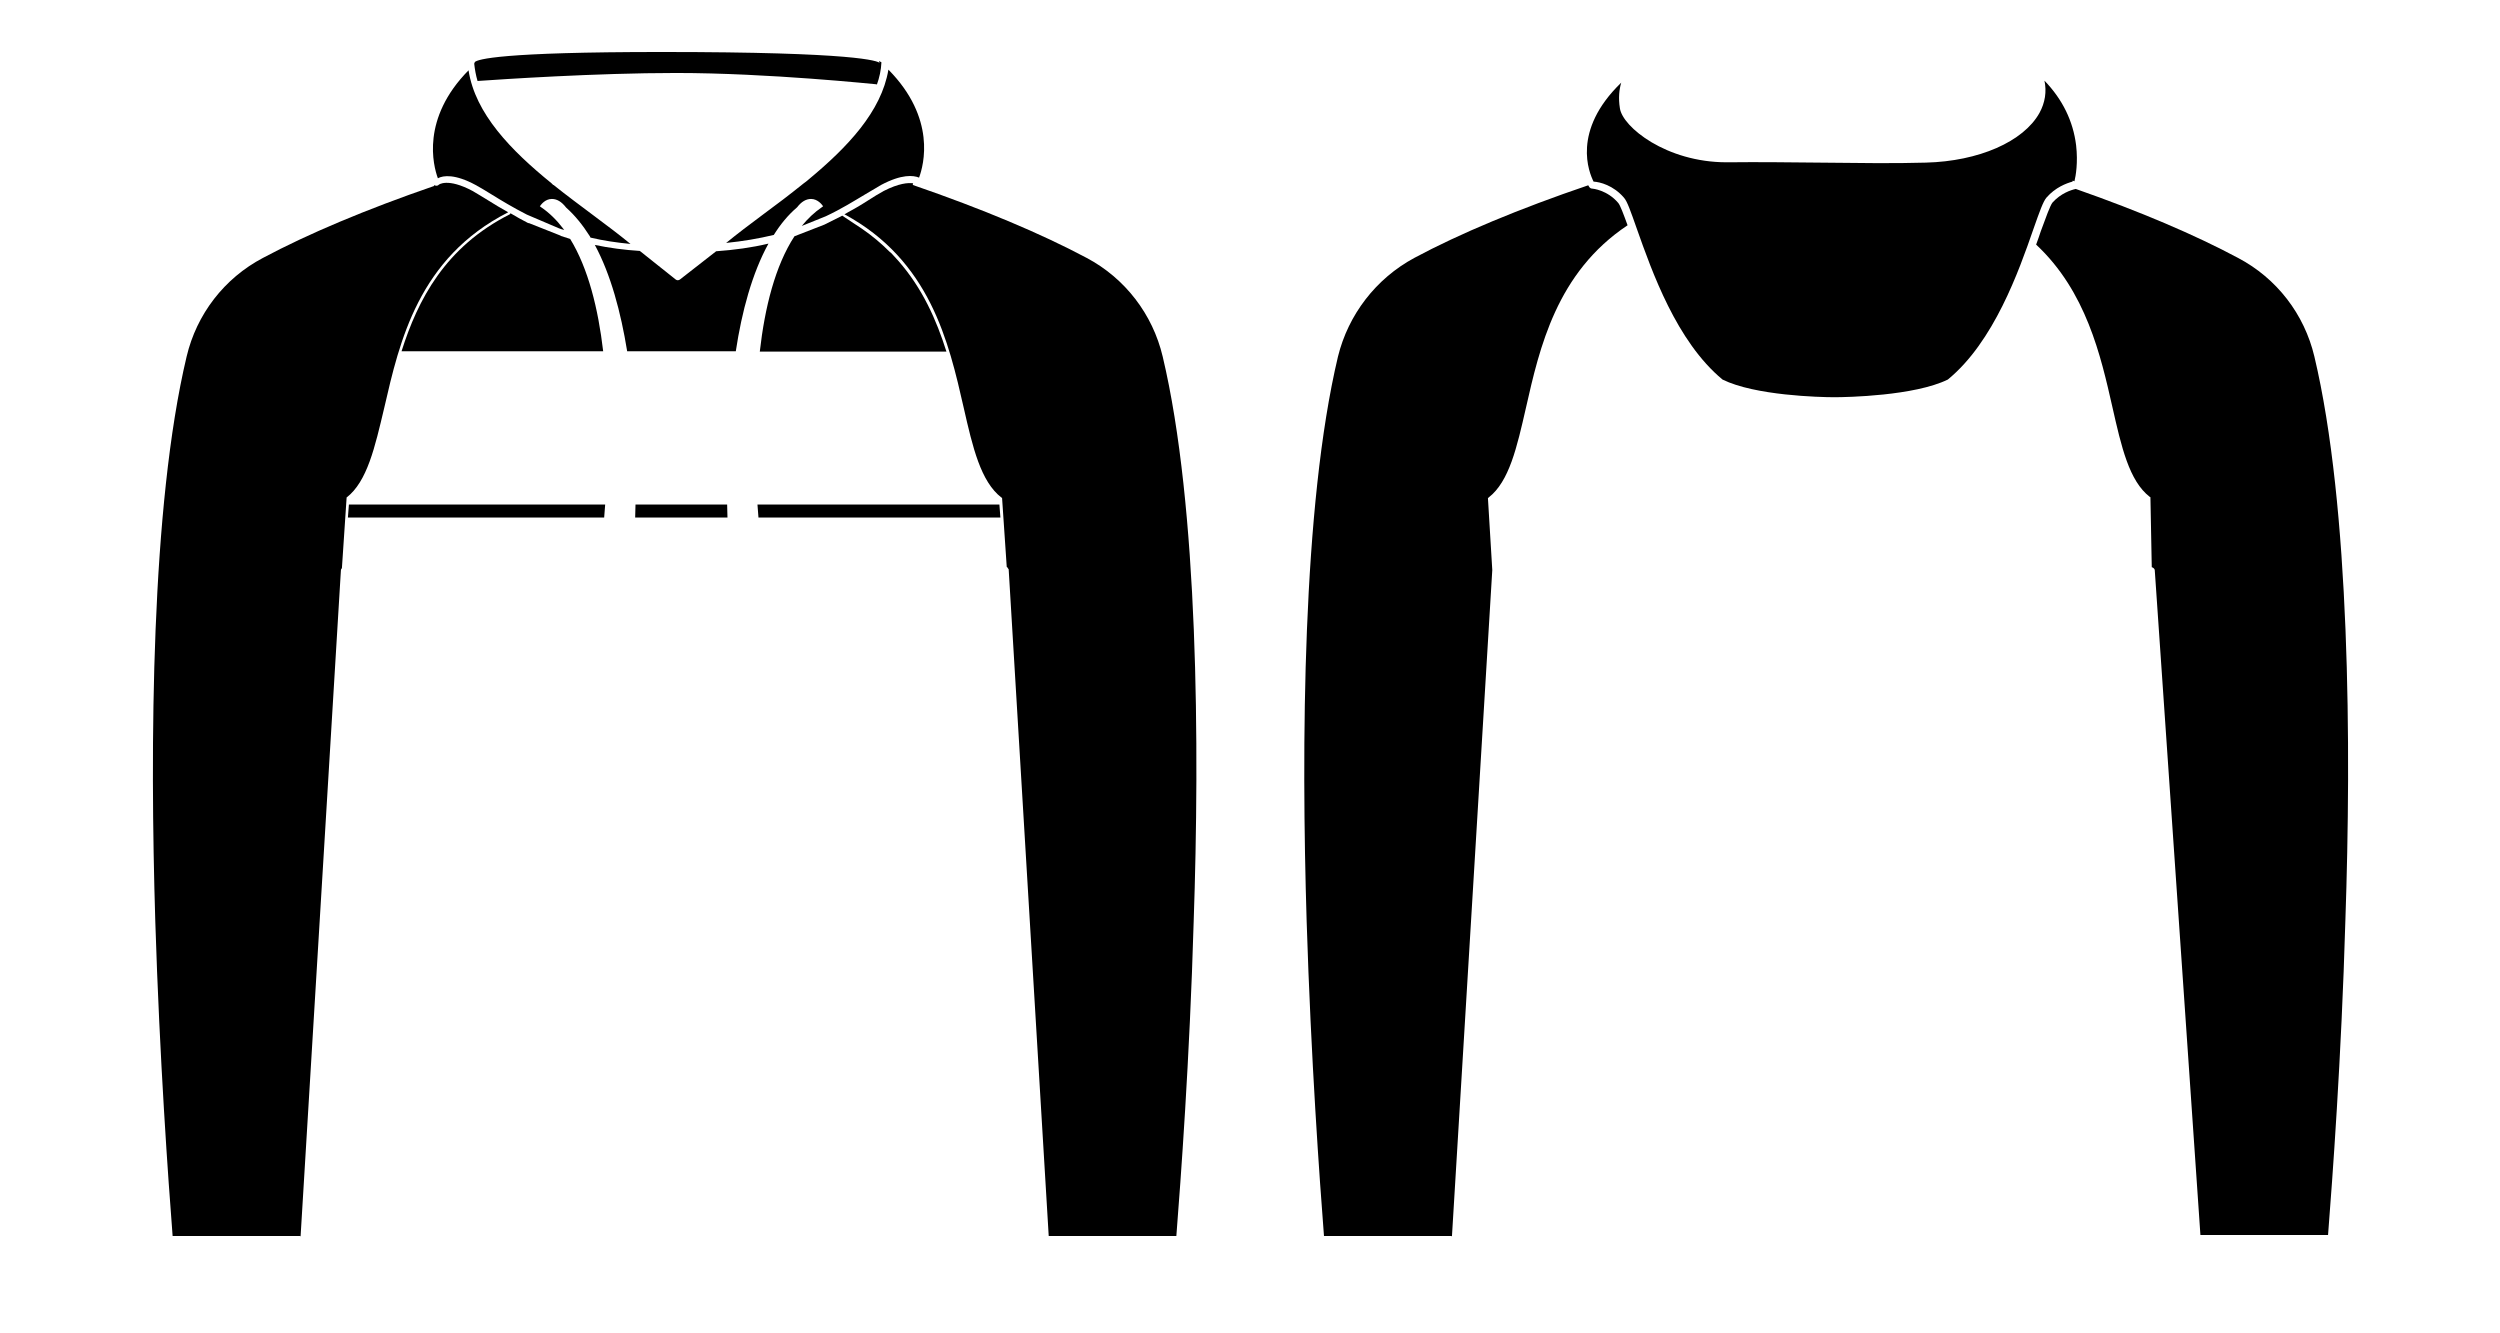 <?xml version="1.0" encoding="utf-8"?>
<!-- Generator: Adobe Illustrator 25.3.0, SVG Export Plug-In . SVG Version: 6.00 Build 0)  -->
<svg version="1.1" id="Layer_1" xmlns="http://www.w3.org/2000/svg" xmlns:xlink="http://www.w3.org/1999/xlink" x="0px" y="0px"
	 viewBox="0 0 750.2 400.1" style="enable-background:new 0 0 750.2 400.1;" xml:space="preserve">

<path class="st0" d="M694.5,107c-3-12.7-11.3-23.5-22.9-29.6c-12.9-6.9-29.3-13.9-48.7-20.7c-1.4,0.3-4.5,1.3-7,4.1
	c-0.7,0.9-2,4.5-3.5,8.6c-0.4,1.3-0.9,2.6-1.4,4c15,14,19.4,33.3,22.9,48.8c2.7,11.9,5,22.1,11.2,26.9l0.2,0.1l0.4,21
	c0.4,0.1,0.9,0.5,0.9,0.9l13.7,199.5h38.3c1.3-16.7,4-52.8,5.2-94.4C705.6,224,705.2,152,694.5,107z"/>
<path class="st0" d="M477.8,56.6c-0.4,0-0.7-0.2-0.9-0.5c0,0-0.1-0.2-0.3-0.5c-20.6,7-38.6,14.5-52.2,21.8
	c-11.5,6.2-19.8,17-22.9,29.6c-10.7,45-11,117-9.4,169.5c1.3,41.5,3.9,77.7,5.2,94.4h38.2l0.2,0.1l12.1-199.9V171l-1.3-21.5l0.2-0.2
	c6.2-4.8,8.5-15.1,11.2-26.9c4.1-18.1,9.2-40.6,30.5-54.8c-1.2-3.3-2.2-6-2.8-6.7C482.3,57,477.9,56.6,477.8,56.6z"/>
<path class="st0" d="M104,149.5v-0.2c6.2-4.8,8.5-15.1,11.3-26.9c4.6-20,10.3-45,37.2-58.7c-2.2-1.2-4.1-2.4-5.9-3.5
	c-1.8-1.1-3.4-2.1-4.8-2.9c-7.5-4-10.2-1.9-10.2-1.8c-0.2,0.2-0.6,0.3-0.9,0.2c-0.2,0-0.3-0.1-0.5-0.2l0.1,0.3
	c-20.6,7.1-37.9,14.4-51.4,21.6C67.3,83.5,59,94.3,56,107c-10.7,45-11,117-9.4,169.5c1.3,41.5,3.9,77.7,5.2,94.4H90l0.2,0.1
	l12.1-199.9c0-0.2,0.1-0.4,0.3-0.6L104,149.5z"/>
<path class="st0" d="M230.6,73.1c-5,1.2-10.2,1.9-15.7,2.3L204,83.9c-0.2,0.1-0.4,0.2-0.6,0.2s-0.5-0.1-0.6-0.2L192,75.3
	c-4.7-0.3-9.2-0.9-13.5-1.8c4.8,8.9,7.8,20.2,9.7,31.9h32.6C222.6,93.5,225.7,82,230.6,73.1z"/>
<path class="st0" d="M269.6,78.3L269.6,78.3l-2.1-2.3l-0.6-0.5c-2.4-2.4-5.1-4.7-8.3-6.9l-5.9-3.9l-0.1,0.1l-5.2,2.6l-9,3.5
	c-5.8,8.9-8.9,21.4-10.4,34.6H284C281,96,276.8,86.5,269.6,78.3z"/>
<path class="st0" d="M171.1,71.7c-0.9-0.3-1.9-0.6-2.8-0.9l-0.1-0.1l-9.6-3.8v0l0,0l0,0.1c-2-1-3.7-2-5.4-3l-0.2,0.3
	c-19.4,9.8-27.6,25.6-32.5,41.1H181C179.5,92.6,176.5,80.5,171.1,71.7z"/>
<path class="st0" d="M218.2,151.4h-27.5c0,1.3-0.1,2.6-0.1,3.9h27.7C218.3,154,218.2,152.7,218.2,151.4z"/>
<path class="st0" d="M181.6,151.4h-76.9l-0.3,3.9h76.9C181.4,154,181.5,152.7,181.6,151.4z"/>
<path class="st0" d="M299.9,151.4h-72.6c0.1,1.3,0.2,2.6,0.3,3.9h72.6L299.9,151.4z"/>
<path class="st0" d="M326.1,77.4c-13.7-7.3-31.3-14.7-52.2-21.9L274,55c-1.5-0.2-4.3,0-8.8,2.3c-1.4,0.8-3,1.7-4.8,2.9
	c-2,1.3-4.4,2.7-7,4.1c25.7,13.9,31.3,38.3,35.8,58.1c2.7,11.9,5.1,22.1,11.3,26.9l0.2,0.1l1.4,20.7c0.2,0.1,0.3,0.3,0.4,0.5
	l0.1,0.1c0.1,0.1,0.1,0.2,0.1,0.4l12,199.8H353c1.3-16.7,4-52.8,5.2-94.4C360,224,359.6,152,348.9,107
	C345.9,94.3,337.6,83.5,326.1,77.4z"/>
<path class="st0" d="M142.7,55.5c1.5,0.8,3.1,1.8,4.9,2.9c2.9,1.8,6.4,3.9,10.5,6l9.6,4.1c0.5,0.2,1.1,0.4,1.6,0.5
	c-0.1-0.1-0.2-0.3-0.3-0.4c-1.9-2.5-4.1-4.7-6.6-6.4l-0.4-0.3l0.3-0.4c0.1-0.1,1.3-1.8,3.3-1.8c1.5,0,2.9,0.8,4.3,2.6
	c2.7,2.4,5,5.3,7.1,8.6c0.1,0.1,0.1,0.3,0.2,0.4c3.8,0.9,7.8,1.5,12,1.9c-3.3-2.7-7-5.5-10.9-8.4c-4-3-8.2-6.1-12.2-9.3H166
	c-0.2-0.2-0.4-0.4-0.5-0.5c-12.2-9.9-22.9-20.9-24.9-33.9c-14.3,14.5-10.6,28.6-9.2,32.4C133,52.6,136.6,52.2,142.7,55.5z"/>
<path class="st0" d="M242.6,53.9c-0.5,0.4-0.9,0.8-1.4,1.1c-4.1,3.3-8.3,6.5-12.4,9.5c-3.9,2.9-7.6,5.7-10.9,8.4
	c5-0.5,9.7-1.3,14.3-2.4l0,0c2-3.2,4.3-6,7-8.3c1.3-1.7,2.7-2.5,4.2-2.5c2,0,3.3,1.8,3.3,1.8l0.3,0.4l-0.4,0.3
	c-2.2,1.5-4.2,3.4-6,5.6l7.2-2.9c4.7-2.2,8.5-4.6,11.7-6.5c1.9-1.1,3.5-2.1,4.9-2.9c6.2-3.3,9.7-2.9,11.4-2.2
	c1.4-3.8,5.2-17.8-9.2-32.4C264.5,33.5,254.3,44.2,242.6,53.9z"/>
<path class="st0" d="M487.3,59.3c1,1.1,2,4,3.9,9.4c4.5,12.7,11.9,33.8,25.7,45.2c9.7,4.8,29.1,5.3,33.6,5.3c3.7,0,24-0.4,34-5.3
	c13.8-11.3,21.3-32.5,25.7-45.2c1.9-5.4,2.9-8.2,3.9-9.4c2.7-3.1,6-4.3,7.8-4.8l0.1-0.3c0.2,0.1,0.3,0.1,0.5,0.2
	c0.4-1.6,1.1-5.6,0.5-10.8c-0.9-7.3-4.1-13.8-9.5-19.4c0.7,3.3,0.2,6.6-1.5,9.7c-4.8,8.6-18.2,14.5-34.1,14.9
	c-9.8,0.3-20.6,0.1-32,0c-9.1-0.1-18.4-0.2-27.2-0.1c-0.2,0-0.4,0-0.6,0c-18.1,0-31.2-10.6-32-16.2c-0.5-3.1-0.2-5.7,0.4-7.7
	c-15,14.5-9.6,27.1-8.3,29.7C480.1,54.6,484.1,55.6,487.3,59.3z"/>
<path class="st0" d="M202.9,21.9c27.7,0,59.9,3.4,60.2,3.4v0.2c0.8-2.2,1.3-4.5,1.4-6.8l-0.7-0.4c0,0.3,0.1,0.5,0.2,0.6
	c-0.6-0.6-6.8-3.3-65.4-3.3c-48.6,0-55.2,2.2-56.1,3l-0.2,0.5c0.2,1.8,0.5,3.5,1,5.2C150.5,23.8,178.8,21.9,202.9,21.9z"/>
</svg>
